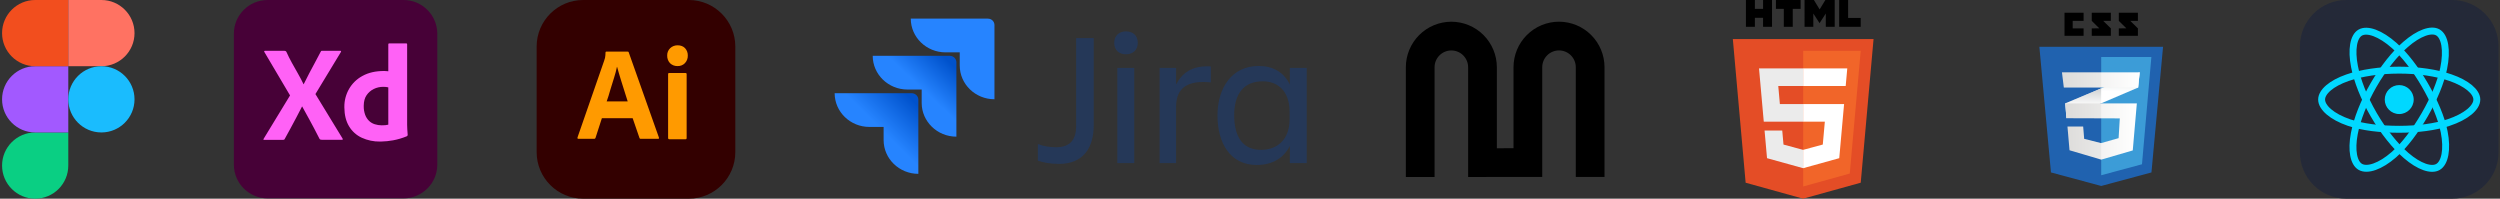 <svg width="604" height="48" viewBox="0 0 604 48" fill="none" xmlns="http://www.w3.org/2000/svg">
<rect x="0" y="0" width="604" height="48" fill="#333333" stroke="none"/>
<g clip-path="url(#clip0_1794_3392)">
<path d="M8.5 48C12.916 48 16.5 44.416 16.5 40V32H8.5C4.084 32 0.5 35.584 0.5 40C0.5 44.416 4.084 48 8.5 48Z" fill="#0ACF83"/>
<path d="M0.5 24C0.5 19.584 4.084 16 8.5 16H16.5V32H8.5C4.084 32 0.5 28.416 0.5 24Z" fill="#A259FF"/>
<path d="M0.5 8C0.5 3.584 4.084 0 8.5 0H16.5V16H8.5C4.084 16 0.5 12.416 0.5 8Z" fill="#F24E1E"/>
<path d="M16.5 0H24.5C28.916 0 32.5 3.584 32.5 8C32.5 12.416 28.916 16 24.5 16H16.5V0Z" fill="#FF7262"/>
<path d="M32.5 24C32.5 28.416 28.916 32 24.5 32C20.084 32 16.5 28.416 16.5 24C16.5 19.584 20.084 16 24.5 16C28.916 16 32.5 19.584 32.5 24Z" fill="#1ABCFE"/>
</g>
<g clip-path="url(#clip1_1794_3392)">
<path d="M97.492 0H64.66C60.153 0 56.5 3.653 56.5 8.16V39.763C56.5 44.27 60.153 47.923 64.66 47.923H97.492C101.999 47.923 105.652 44.27 105.652 39.763V8.16C105.652 3.653 101.999 0 97.492 0Z" fill="#470137"/>
<path d="M82.339 12.603L76.206 22.726L82.768 33.475C82.81 33.55 82.822 33.638 82.801 33.722C82.791 33.758 82.769 33.767 82.735 33.768L82.698 33.767L82.653 33.766C82.628 33.766 82.6 33.767 82.57 33.772L77.839 33.772L77.746 33.771C77.491 33.764 77.308 33.728 77.195 33.541C76.755 32.683 76.316 31.832 75.876 30.985C75.492 30.245 75.086 29.492 74.659 28.726L74.475 28.397C73.981 27.518 73.492 26.628 73.008 25.726H72.975C72.535 26.606 72.079 27.485 71.606 28.364C71.134 29.243 70.666 30.117 70.205 30.985C69.744 31.854 69.271 32.717 68.787 33.574C68.71 33.748 68.581 33.785 68.4 33.791L68.326 33.792H63.809L63.789 33.792L63.724 33.798C63.688 33.8 63.667 33.793 63.66 33.739C63.648 33.658 63.665 33.576 63.71 33.508L70.073 23.055L63.874 12.57C63.809 12.482 63.797 12.411 63.841 12.356C63.891 12.299 63.964 12.268 64.039 12.273H68.688C68.79 12.268 68.891 12.284 68.985 12.323C69.064 12.367 69.132 12.429 69.183 12.504C69.579 13.383 70.018 14.263 70.502 15.142C70.985 16.021 71.474 16.89 71.969 17.747C72.464 18.604 72.92 19.472 73.338 20.352H73.371C73.81 19.451 74.255 18.571 74.706 17.714C75.156 16.857 75.618 15.994 76.091 15.125C76.563 14.257 77.019 13.395 77.459 12.537C77.484 12.456 77.53 12.382 77.591 12.323C77.672 12.281 77.764 12.264 77.855 12.273H82.174C82.26 12.252 82.349 12.293 82.389 12.372C82.424 12.444 82.411 12.53 82.357 12.587L82.339 12.603ZM92.029 34.198L91.802 34.2C90.284 34.223 88.781 33.908 87.4 33.277C86.114 32.682 85.039 31.71 84.317 30.491C83.589 29.282 83.216 27.776 83.197 25.972L83.196 25.825C83.184 24.312 83.57 22.822 84.317 21.506C85.065 20.202 86.155 19.129 87.468 18.402L87.582 18.34C89.01 17.549 90.736 17.153 92.758 17.153L92.847 17.154L92.948 17.157L93.061 17.163L93.187 17.17L93.398 17.185L93.638 17.204L93.813 17.219V10.723C93.813 10.57 93.879 10.493 94.011 10.493H98.166C98.22 10.485 98.275 10.503 98.314 10.542C98.353 10.581 98.371 10.636 98.364 10.691V30.177C98.364 30.505 98.376 30.857 98.401 31.234L98.463 32.09L98.496 32.584C98.504 32.725 98.425 32.856 98.298 32.914C97.226 33.361 96.109 33.693 94.967 33.903C93.998 34.082 93.015 34.181 92.029 34.198ZM93.813 30.111V21.11C93.635 21.062 93.453 21.029 93.269 21.011C93.045 20.988 92.819 20.977 92.593 20.978C91.793 20.97 91.002 21.151 90.285 21.506C89.587 21.853 88.99 22.375 88.554 23.022C88.119 23.659 87.894 24.491 87.879 25.517L87.878 25.627C87.862 26.346 87.98 27.061 88.224 27.738C88.424 28.282 88.739 28.777 89.148 29.188C89.539 29.567 90.013 29.849 90.532 30.013C91.081 30.19 91.654 30.279 92.231 30.276C92.538 30.276 92.824 30.265 93.088 30.243C93.299 30.228 93.507 30.193 93.712 30.14L93.813 30.111Z" fill="#FF61F6"/>
</g>
<g clip-path="url(#clip2_1794_3392)">
<path d="M166.402 0H140.902C134.689 0 129.652 5.037 129.652 11.25V36.75C129.652 42.963 134.689 48 140.902 48H166.402C172.616 48 177.652 42.963 177.652 36.75V11.25C177.652 5.037 172.616 0 166.402 0Z" fill="#330000"/>
<path d="M152.853 28.562H145.413L143.893 33.263C143.853 33.443 143.693 33.562 143.513 33.542H139.753C139.533 33.542 139.473 33.422 139.533 33.182L145.973 14.643C146.033 14.443 146.093 14.223 146.173 13.982C146.253 13.562 146.293 13.123 146.293 12.682C146.273 12.582 146.353 12.482 146.453 12.463H146.513H151.633C151.793 12.463 151.873 12.523 151.893 12.623L159.193 33.223C159.253 33.443 159.193 33.542 158.993 33.542H154.813C154.673 33.562 154.533 33.463 154.493 33.322L152.853 28.562ZM146.573 24.503H151.653C151.533 24.082 151.373 23.582 151.193 23.062C151.013 22.523 150.833 21.943 150.653 21.343C150.453 20.723 150.273 20.122 150.073 19.502C149.873 18.883 149.693 18.302 149.533 17.723C149.373 17.163 149.233 16.642 149.093 16.163H149.053C148.873 17.023 148.653 17.883 148.373 18.742C148.073 19.703 147.773 20.702 147.453 21.703C147.173 22.723 146.873 23.663 146.573 24.503Z" fill="#FF9A00"/>
<path d="M163.653 15.963C162.993 15.982 162.353 15.723 161.873 15.262C161.413 14.762 161.173 14.102 161.193 13.422C161.173 12.742 161.433 12.102 161.913 11.643C162.393 11.182 163.033 10.943 163.693 10.943C164.473 10.943 165.073 11.182 165.513 11.643C165.953 12.123 166.193 12.762 166.173 13.422C166.193 14.102 165.953 14.762 165.473 15.262C165.013 15.742 164.333 16.003 163.653 15.963ZM161.413 33.322V17.922C161.413 17.723 161.493 17.642 161.673 17.642H165.633C165.813 17.642 165.893 17.742 165.893 17.922V33.322C165.893 33.542 165.813 33.642 165.633 33.642H161.713C161.513 33.642 161.413 33.523 161.413 33.322Z" fill="#FF9A00"/>
</g>
<g clip-path="url(#clip3_1794_3392)">
<path d="M259.997 9.2H264.245V30.196C264.245 35.732 261.718 39.597 255.857 39.597C253.652 39.597 251.931 39.232 250.748 38.814V34.792C252.039 35.315 253.598 35.576 255.157 35.576C258.76 35.576 259.997 33.487 259.997 30.457V9.2Z" fill="#253858"/>
<path d="M272.043 7.582C273.71 7.582 274.893 8.574 274.893 10.35C274.893 12.073 273.71 13.118 272.043 13.118C270.376 13.118 269.193 12.125 269.193 10.35C269.193 8.626 270.376 7.582 272.043 7.582ZM269.946 16.408H274.033V39.389H269.946V16.408Z" fill="#253858"/>
<path d="M284.141 39.389H280.162V16.408H284.141V20.43C285.539 17.714 287.906 15.781 292.53 16.042V19.907C287.314 19.385 284.141 20.9 284.141 25.809V39.389Z" fill="#253858"/>
<path d="M311.619 35.263C310.113 38.292 307.263 39.858 303.607 39.858C297.315 39.858 294.143 34.688 294.143 27.898C294.143 21.422 297.476 15.938 304.091 15.938C307.532 15.938 310.221 17.453 311.619 20.43V16.408H315.706V39.389H311.619V35.263ZM304.682 36.203C308.339 36.203 311.565 33.957 311.565 28.838V27.01C311.565 21.892 308.608 19.646 305.112 19.646C300.542 19.646 298.176 22.571 298.176 27.898C298.229 33.434 300.488 36.203 304.682 36.203Z" fill="#253858"/>
<path d="M238.649 4.5H220.043C220.043 8.992 223.807 12.648 228.432 12.648H231.873V15.834C231.873 20.325 235.637 23.981 240.262 23.981V6.067C240.262 5.179 239.563 4.5 238.649 4.5Z" fill="#2684FF"/>
<path d="M229.453 13.483H210.848C210.848 17.975 214.612 21.631 219.236 21.631H222.678V24.869C222.678 29.36 226.442 33.017 231.067 33.017V15.05C231.067 14.214 230.367 13.483 229.453 13.483Z" fill="url(#paint0_linear_1794_3392)"/>
<path d="M220.258 22.519H201.652C201.652 27.01 205.416 30.666 210.041 30.666H213.483V33.852C213.483 38.344 217.247 42 221.871 42V24.085C221.871 23.198 221.118 22.519 220.258 22.519Z" fill="url(#paint1_linear_1794_3392)"/>
</g>
<g clip-path="url(#clip4_1794_3392)">
<path d="M380.712 16.236H387.652V42.752H380.712V16.236ZM350.646 12.188C351.721 12.19 352.751 12.617 353.51 13.376C354.27 14.136 354.698 15.166 354.7 16.24H361.64C361.637 13.325 360.478 10.531 358.417 8.47C356.356 6.408 353.561 5.249 350.646 5.246C347.731 5.249 344.936 6.409 342.875 8.47C340.814 10.532 339.655 13.327 339.652 16.242H346.592C346.594 15.167 347.022 14.137 347.781 13.377C348.541 12.617 349.572 12.19 350.646 12.188ZM354.7 42.758L361.64 42.754V16.24H354.7V42.758ZM372.604 42.748V35.812H365.664L361.638 35.814V42.754L372.604 42.748ZM372.604 16.236C372.606 15.161 373.034 14.131 373.793 13.371C374.553 12.611 375.584 12.184 376.658 12.182V5.24C373.744 5.243 370.949 6.402 368.888 8.464C366.827 10.525 365.668 13.319 365.664 16.234V35.812H372.604V16.236ZM380.712 16.236H387.652C387.649 13.321 386.49 10.527 384.429 8.466C382.368 6.404 379.573 5.245 376.658 5.242V12.182C377.733 12.184 378.763 12.611 379.523 13.371C380.283 14.131 380.711 15.161 380.712 16.236ZM339.652 42.756H346.592V16.242H339.652V42.76V42.756Z" fill="black"/>
</g>
<g clip-path="url(#clip5_1794_3392)">
<path d="M421.746 44.145L418.652 9.433H452.652L449.554 44.14L435.632 48L421.746 44.145Z" fill="#E44D26"/>
<path d="M435.652 45.049L446.902 41.929L449.55 12.271H435.652V45.049Z" fill="#F16529"/>
<path d="M435.652 25.145H430.02L429.63 20.785H435.652V16.53H424.979L425.081 17.672L426.127 29.403H435.652V25.145ZM435.652 36.202L435.633 36.207L430.893 34.927L430.59 31.531H426.317L426.913 38.216L435.633 40.636L435.652 40.631V36.202Z" fill="#EBEBEB"/>
<path d="M421.815 0H423.978V2.138H425.958V0H428.12V6.473H425.957V4.305H423.979V6.473H421.815V0ZM430.965 2.147H429.061V0H435.033V2.147H433.128V6.473H430.965V2.147ZM435.981 0H438.236L439.624 2.274L441.01 0H443.266V6.473H441.112V3.265L439.624 5.566H439.587L438.097 3.265V6.473H435.982L435.981 0ZM444.342 0H446.507V4.333H449.549V6.473H444.342V0Z" fill="black"/>
<path d="M435.638 25.145V29.403H440.88L440.386 34.923L435.638 36.205V40.635L444.364 38.215L444.428 37.496L445.428 26.289L445.532 25.145H444.385H435.638ZM435.638 16.529V20.785H445.92L446.005 19.829L446.199 17.671L446.301 16.529H435.638Z" fill="white"/>
</g>
<path d="M519.791 41.661L507.652 44.929L495.512 41.661L492.711 11.312H522.593L519.791 41.661Z" fill="#2062AF"/>
<path d="M507.652 13.771V42.323L507.68 42.33L517.504 39.685L519.771 13.771H507.652Z" fill="#3C9CD7"/>
<path d="M500.762 6.854V5.047H503.397V3.071H498.785V8.657H503.397V6.854H500.762ZM508.138 5.047H509.981V3.071H505.368V5.047C505.985 5.664 506.307 5.96 507.199 6.852C506.678 6.852 505.368 6.854 505.368 6.854V8.657H509.981V6.854L508.138 5.047ZM514.675 5.047H516.518V3.071H511.905V5.047C512.522 5.664 512.844 5.96 513.737 6.852C513.215 6.852 511.905 6.854 511.905 6.854V8.657H516.518V6.854L514.675 5.047Z" fill="black"/>
<path d="M507.642 21.359L498.953 24.977L499.241 28.56L507.642 24.968L516.578 21.148L516.948 17.483L507.642 21.359Z" fill="white"/>
<path d="M498.953 24.977L499.241 28.56L507.642 24.968V21.359L498.953 24.977Z" fill="url(#paint2_linear_1794_3392)"/>
<path d="M516.947 17.483L507.641 21.359V24.968L516.577 21.148L516.947 17.483Z" fill="url(#paint3_linear_1794_3392)"/>
<path d="M498.966 24.977L499.254 28.56L512.143 28.601L511.855 33.378L507.614 34.572L503.537 33.542L503.29 30.578H499.501L499.995 36.301L507.655 38.566L515.273 36.343L516.261 24.977H498.966Z" fill="url(#paint4_linear_1794_3392)"/>
<path opacity="0.05" d="M507.642 24.977H498.953L499.241 28.56L507.642 28.587V24.977ZM507.642 34.561L507.601 34.572L503.524 33.543L503.277 30.578H499.488L499.983 36.302L507.642 38.566V34.561Z" fill="black"/>
<path d="M498.17 17.483H516.947L516.577 21.148H498.623L498.17 17.483Z" fill="url(#paint5_linear_1794_3392)"/>
<path opacity="0.05" d="M507.641 17.483H498.17L498.623 21.148H507.641V17.483Z" fill="black"/>
<g clip-path="url(#clip6_1794_3392)">
<path d="M592.402 0H566.902C560.689 0 555.652 5.037 555.652 11.25V36.75C555.652 42.963 560.689 48 566.902 48H592.402C598.616 48 603.652 42.963 603.652 36.75V11.25C603.652 5.037 598.616 0 592.402 0Z" fill="#242938"/>
<path d="M579.652 27.553C581.584 27.553 583.15 25.987 583.15 24.055C583.15 22.124 581.584 20.557 579.652 20.557C577.72 20.557 576.154 22.124 576.154 24.055C576.154 25.987 577.72 27.553 579.652 27.553Z" fill="#00D8FF"/>
<path fill-rule="evenodd" clip-rule="evenodd" d="M579.653 16.943C584.349 16.943 588.712 17.617 592.002 18.75C595.965 20.114 598.402 22.182 598.402 24.055C598.402 26.007 595.82 28.204 591.563 29.614C588.345 30.681 584.111 31.237 579.653 31.237C575.082 31.237 570.753 30.715 567.499 29.603C563.382 28.195 560.902 25.97 560.902 24.055C560.902 22.198 563.229 20.145 567.137 18.783C570.439 17.632 574.91 16.943 579.652 16.943H579.653Z" stroke="#00D8FF" stroke-width="1.671"/>
<path fill-rule="evenodd" clip-rule="evenodd" d="M573.461 20.52C575.808 16.451 578.571 13.008 581.196 10.725C584.358 7.973 587.367 6.895 588.989 7.83C590.68 8.805 591.293 12.141 590.389 16.532C589.705 19.852 588.071 23.798 585.844 27.661C583.56 31.62 580.946 35.109 578.357 37.372C575.081 40.235 571.914 41.271 570.256 40.315C568.646 39.388 568.031 36.346 568.803 32.28C569.455 28.845 571.092 24.628 573.461 20.52H573.461Z" stroke="#00D8FF" stroke-width="1.671"/>
<path fill-rule="evenodd" clip-rule="evenodd" d="M573.467 27.671C571.114 23.607 569.512 19.493 568.844 16.078C568.039 11.964 568.608 8.819 570.229 7.881C571.918 6.903 575.113 8.037 578.466 11.014C581.001 13.265 583.604 16.651 585.838 20.509C588.128 24.465 589.845 28.473 590.512 31.846C591.357 36.114 590.673 39.375 589.016 40.334C587.409 41.265 584.467 40.28 581.33 37.58C578.679 35.299 575.843 31.775 573.467 27.671Z" stroke="#00D8FF" stroke-width="1.671"/>
</g>
<defs>
<linearGradient id="paint0_linear_1794_3392" x1="230.671" y1="13.528" x2="222.998" y2="21.675" gradientUnits="userSpaceOnUse">
<stop offset="0.176" stop-color="#0052CC"/>
<stop offset="1" stop-color="#2684FF"/>
</linearGradient>
<linearGradient id="paint1_linear_1794_3392" x1="221.992" y1="22.579" x2="213.106" y2="31.481" gradientUnits="userSpaceOnUse">
<stop offset="0.176" stop-color="#0052CC"/>
<stop offset="1" stop-color="#2684FF"/>
</linearGradient>
<linearGradient id="paint2_linear_1794_3392" x1="503.297" y1="28.56" x2="503.297" y2="21.359" gradientUnits="userSpaceOnUse">
<stop offset="0.387" stop-color="#D1D3D4" stop-opacity="0"/>
<stop offset="1" stop-color="#D1D3D4"/>
</linearGradient>
<linearGradient id="paint3_linear_1794_3392" x1="512.294" y1="24.968" x2="512.294" y2="17.483" gradientUnits="userSpaceOnUse">
<stop offset="0.387" stop-color="#D1D3D4" stop-opacity="0"/>
<stop offset="1" stop-color="#D1D3D4"/>
</linearGradient>
<linearGradient id="paint4_linear_1794_3392" x1="498.966" y1="31.772" x2="516.261" y2="31.772" gradientUnits="userSpaceOnUse">
<stop stop-color="#E8E7E5"/>
<stop offset="1" stop-color="white"/>
</linearGradient>
<linearGradient id="paint5_linear_1794_3392" x1="498.17" y1="19.315" x2="516.947" y2="19.315" gradientUnits="userSpaceOnUse">
<stop stop-color="#E8E7E5"/>
<stop offset="1" stop-color="white"/>
</linearGradient>
<clipPath id="clip0_1794_3392">
<rect width="32" height="48" fill="white" transform="translate(0.5)"/>
</clipPath>
<clipPath id="clip1_1794_3392">
<rect width="49.152" height="48" fill="white" transform="translate(56.5)"/>
</clipPath>
<clipPath id="clip2_1794_3392">
<rect width="48" height="48" fill="white" transform="translate(129.652)"/>
</clipPath>
<clipPath id="clip3_1794_3392">
<rect width="114" height="48" fill="white" transform="translate(201.652)"/>
</clipPath>
<clipPath id="clip4_1794_3392">
<rect width="48" height="48" fill="white" transform="translate(339.652)"/>
</clipPath>
<clipPath id="clip5_1794_3392">
<rect width="48" height="48" fill="white" transform="translate(411.652)"/>
</clipPath>
<clipPath id="clip6_1794_3392">
<rect width="48" height="48" fill="white" transform="translate(555.652)"/>
</clipPath>
</defs>
</svg>
